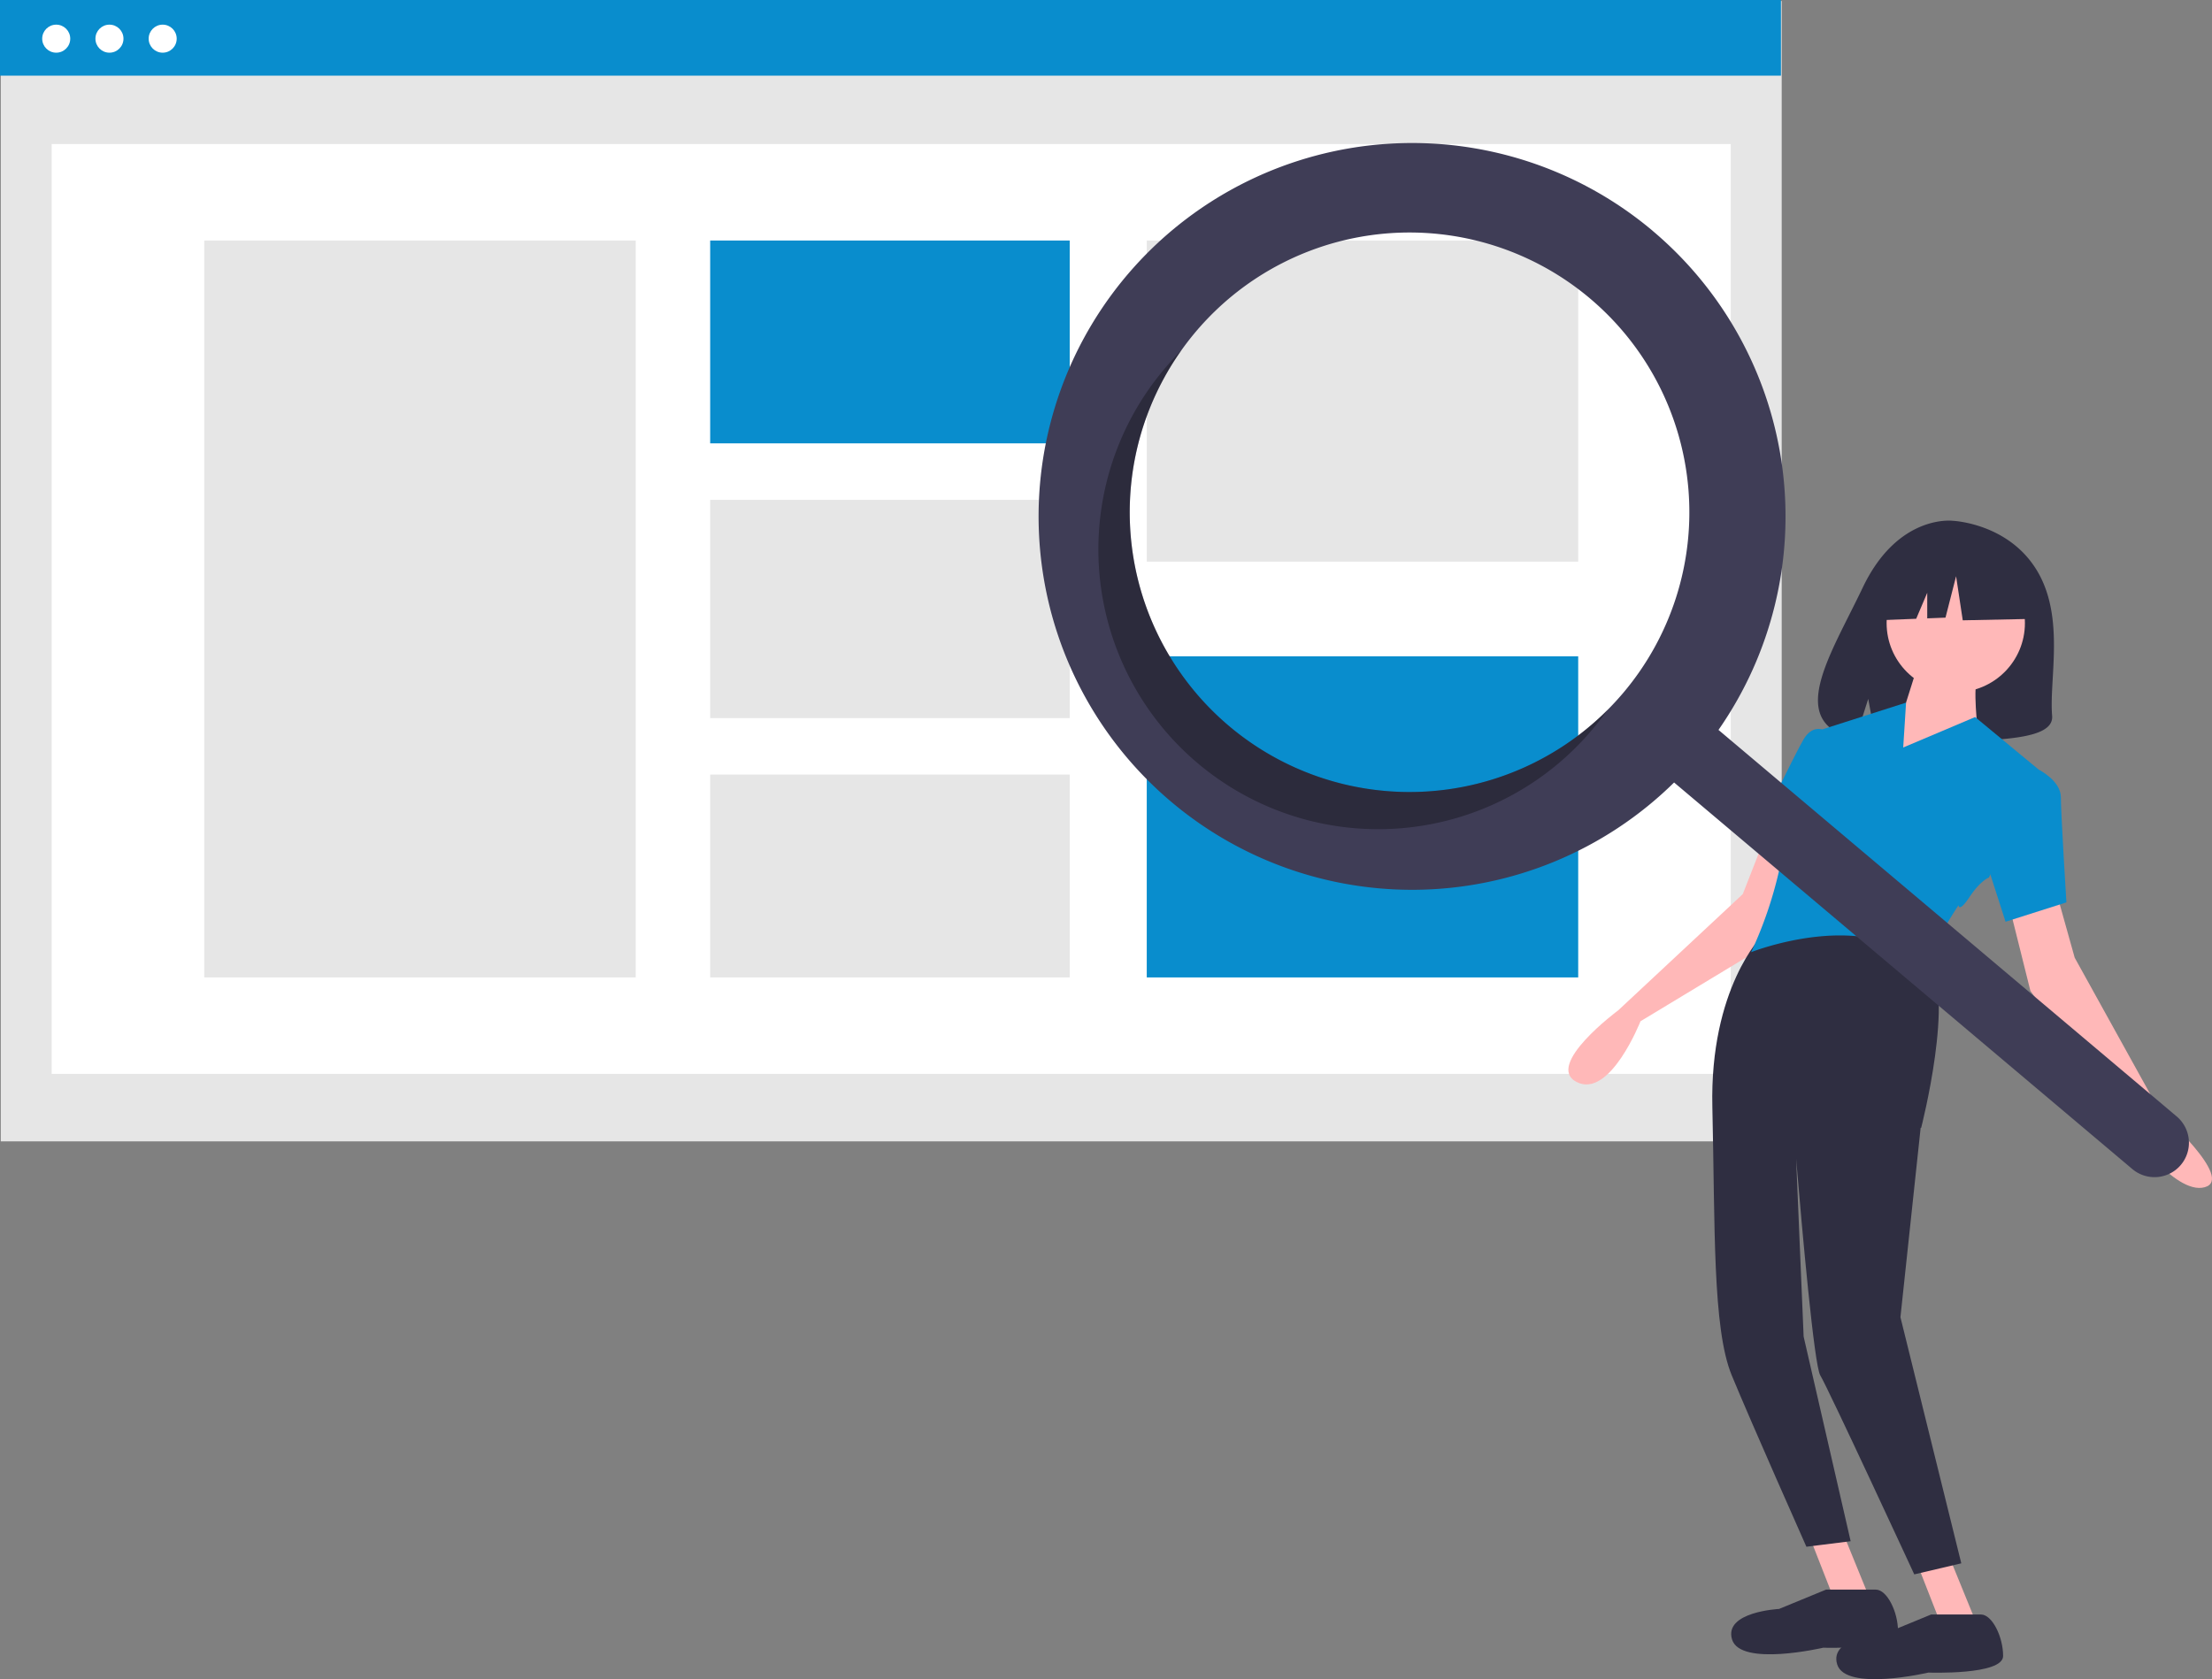 <svg xmlns="http://www.w3.org/2000/svg" width="232.411" height="176.462" viewBox="0 0 232.411 176.462"><rect x="0" y="0" width="232.411" height="176.462" fill="#808080" stroke="none"/><defs><style>.a{fill:#e6e6e6;}.b{fill:#fff;}.c{fill:#098dcd;}.d{fill:#2f2e41;}.e{fill:#ffb8b8;}.f{fill:#3f3d56;}.g{opacity:0.3;}</style></defs><rect class="a" width="187.12" height="119.84" transform="translate(0.08 0.106)"/><rect class="b" width="176.418" height="97.719" transform="translate(5.431 15.137)"/><rect class="c" width="187.12" height="7.95"/><circle class="b" cx="1.473" cy="1.473" r="1.473" transform="translate(4.434 2.591)"/><circle class="b" cx="1.473" cy="1.473" r="1.473" transform="translate(10.027 2.591)"/><circle class="b" cx="1.473" cy="1.473" r="1.473" transform="translate(15.619 2.591)"/><rect class="a" width="45.331" height="77.441" transform="translate(21.461 25.276)"/><rect class="c" width="37.776" height="21.316" transform="translate(74.617 25.276)"/><rect class="a" width="37.776" height="22.935" transform="translate(74.617 52.529)"/><rect class="a" width="37.776" height="21.316" transform="translate(74.617 81.401)"/><rect class="a" width="45.331" height="33.748" transform="translate(120.488 25.276)"/><rect class="c" width="45.331" height="33.748" transform="translate(120.488 68.969)"/><path class="d" d="M880.467,340.019c-2.99-5.1-8.906-5.334-8.906-5.334s-5.765-.744-9.463,7.018c-3.447,7.234-8.2,14.219-.766,15.913l1.344-4.218.832,4.532a28.857,28.857,0,0,0,3.182.055c7.966-.259,15.552.076,15.307-2.807C881.673,351.345,883.344,344.923,880.467,340.019Z" transform="translate(-666.384 -279.954)"/><path class="e" d="M788.089,446.712l-2.616,6.684L772.4,465.6s-7.847,5.812-4.359,7.556,6.684-6.394,6.684-6.394l13.95-8.428,2.906-9.591Z" transform="translate(-602.362 -359.437)"/><path class="e" d="M654.068,552.469l2.616,6.684h3.778l-3.2-7.847Z" transform="translate(-463.982 -391.085)"/><path class="e" d="M693.068,562.468l2.616,6.684h3.778l-3.2-7.847Z" transform="translate(-491.648 -398.179)"/><path class="d" d="M840.405,551.175l4.941-1.162-6.394-25.865,2.123-19.9.057-.006s3.633-14.1.727-17.873-17.437-2.325-17.437-2.325-5.522,5.522-5.231,18.018,0,23.25,2.034,28.19,7.847,18.019,7.847,18.019l4.65-.581-4.941-21.506-.79-18.695c.629,7.492,1.894,21.7,2.534,22.764C831.4,531.7,840.405,551.175,840.405,551.175Z" transform="translate(-639.276 -385.723)"/><path class="e" d="M930.448,467.712l2.034,7.266,9.009,16.275s7.847,6.975,4.65,7.847S938,492.705,938,492.705l-10.172-14.24L925.217,468Z" transform="translate(-714.497 -374.334)"/><circle class="e" cx="7.266" cy="7.266" r="7.266" transform="translate(198.223 58.213)"/><path class="e" d="M882.867,384.712l-1.744,5.522-2.906,6.394,10.753-4.359s-.581-4.65,0-5.812Z" transform="translate(-681.156 -315.455)"/><path class="c" d="M863.442,407.527,856.757,402l-7.556,3.2.3-4.716-8.062,2.575-1.243.4-1.744,9.009s-1.162.872-2.325,5.812a42.578,42.578,0,0,1-2.906,8.428s12.5-4.941,18.6,1.744A1.357,1.357,0,0,0,852.4,427c-.291-.872,2.616-5.231,2.616-5.231s0,.872,1.163-.872,2.034-2.034,2.034-2.034Z" transform="translate(-649.234 -326.645)"/><path class="c" d="M842.645,411.069l-1.269-1.023s-1.056-.43-1.927,1.023-5.231,10.462-5.231,10.462l5.231,2.616Z" transform="translate(-649.943 -333.385)"/><path class="c" d="M918.251,423.712l4.069.291s2.325,1.163,2.325,2.906.581,11.044.581,11.044l-6.394,2.034-2.616-8.137Z" transform="translate(-708.112 -343.121)"/><path class="d" d="M835.991,721.212l-4.941,2.034s-5.812.291-4.94,3.2,9.591.872,9.591.872,7.847.291,7.847-1.744-1.162-4.359-2.325-4.359Z" transform="translate(-644.129 -554.161)"/><path class="d" d="M873.991,730.212l-4.941,2.034s-5.812.291-4.94,3.2,9.591.872,9.591.872,7.847.291,7.847-1.744-1.162-4.359-2.325-4.359Z" transform="translate(-671.085 -560.546)"/><path class="d" d="M694.047,197.451l-5.845-3.088-8.071,1.263-1.67,7.439,4.157-.161,1.161-2.733v2.688l1.918-.074,1.113-4.351.7,4.632,6.819-.14Z" transform="translate(-481.287 -137.877)"/><path class="f" d="M640.178,207.373a39.24,39.24,0,1,0,2.225,57.951l48.132,40.613a3.616,3.616,0,1,0,4.664-5.527L647.067,259.8a39.242,39.242,0,0,0-6.889-52.423Zm-3.1,48.512a29.4,29.4,0,1,1-3.51-41.427,29.4,29.4,0,0,1,3.51,41.427Z" transform="translate(-466.509 -183.093)"/><path class="g" d="M611.431,312.489a29.4,29.4,0,0,1-4.989-39.521q-.843.849-1.63,1.779a29.4,29.4,0,1,0,44.937,37.918q.785-.931,1.479-1.906A29.4,29.4,0,0,1,611.431,312.489Z" transform="translate(-482.291 -236.186)"/></svg>